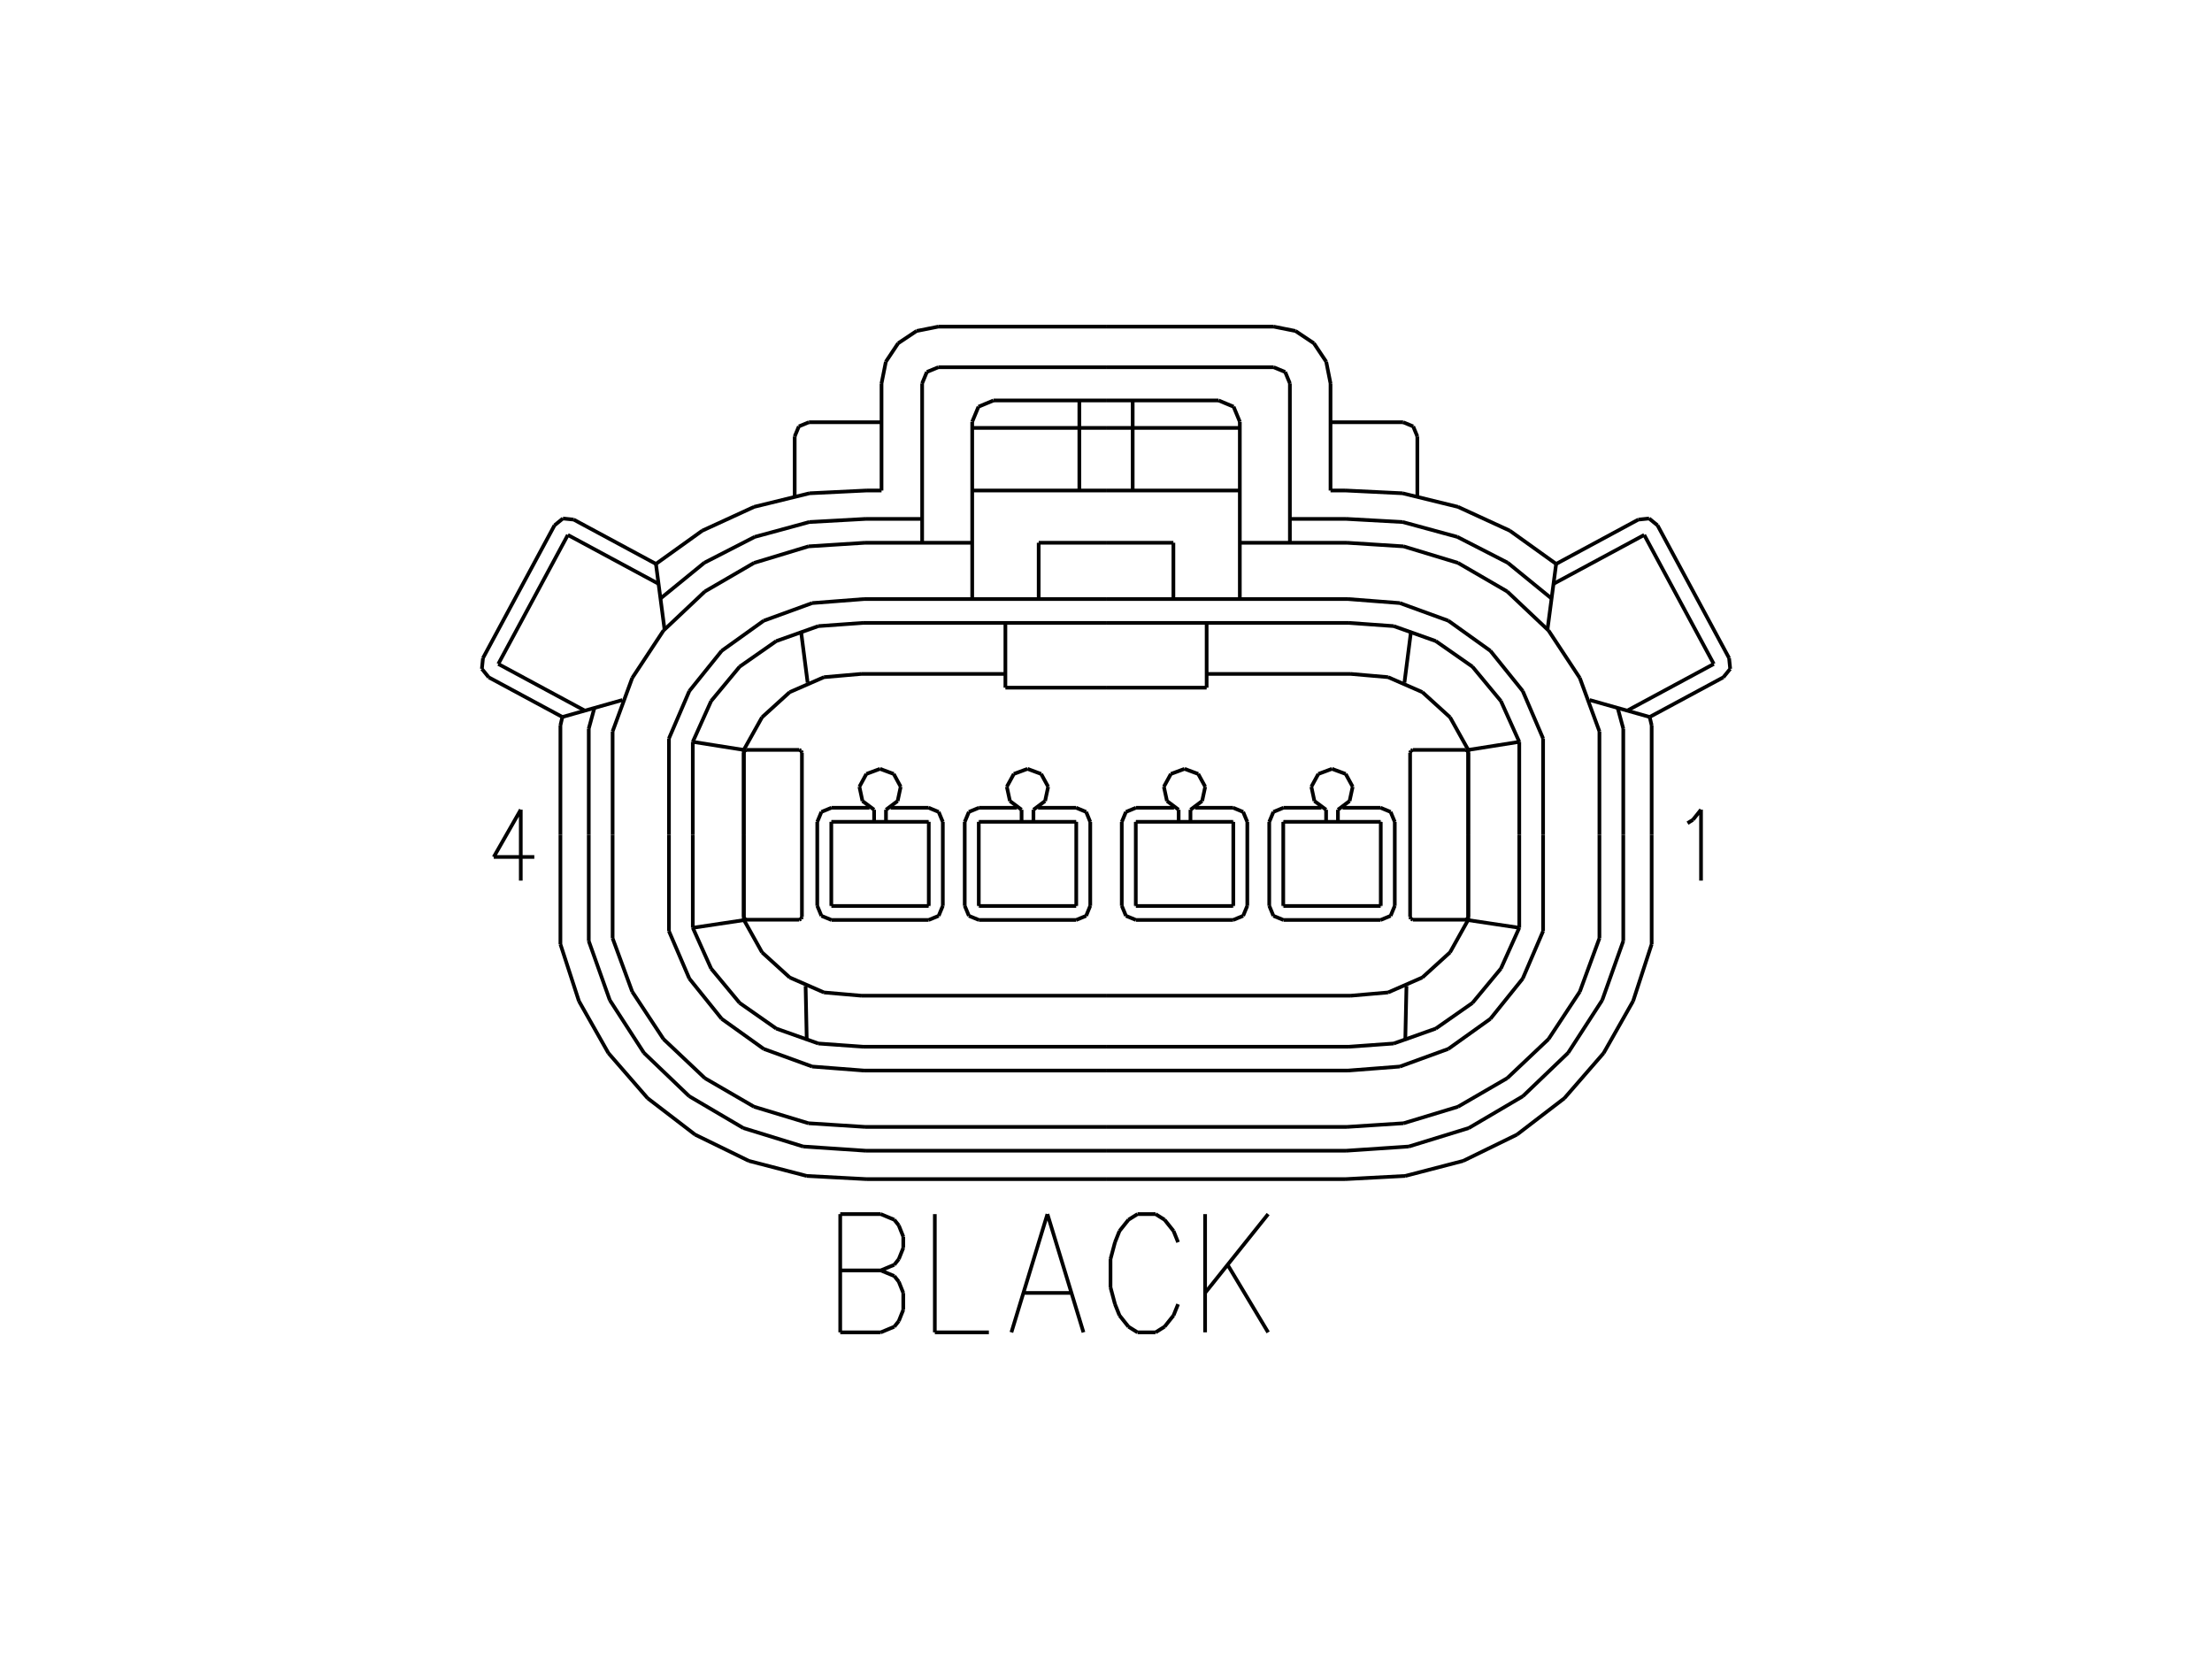 <?xml version="1.0" standalone="no"?><svg xmlns="http://www.w3.org/2000/svg" width="600.000" height="450.000" viewBox="0.0 0.0 600.000 450.000" version="1.1">
<title>Acme Converter - Post-processed with EDS-Designer: 14.44 (info@symca.com)</title>
<desc>Acme Converter - Post-processed with EDS-Designer: 14.44 (info@symca.com)</desc>
<g id="EDS_STYLE_GROUP" fill="none" stroke="black" stroke-width="1.0">
<g id="0" display="visible">
<path d="M300.01 319.83L235.04 319.83M235.04 319.83L235.04 319.83M235.04 319.83L218.84 318.97M218.84 318.97L203.13 314.89M203.13 314.89L188.55 307.77M188.55 307.77L175.68 297.9M175.68 297.9L165.03 285.65M165.03 285.65L157.03 271.54M157.03 271.54L152.01 256.11M152.01 256.11L152.01 226.44"/>
<path d="M300.01 312.13L234.86 312.13M234.86 312.13L234.86 312.13M234.86 312.13L217.88 310.99M217.88 310.99L201.62 305.98M201.62 305.98L186.95 297.35M186.95 297.35L174.66 285.58M174.66 285.58L165.41 271.29M165.41 271.29L159.7 255.26M159.7 255.26L159.7 226.44"/>
<path d="M300.01 305.67L234.7 305.67M234.7 305.67L234.7 305.67M234.7 305.67L219.3 304.68M219.3 304.68L204.54 300.2M204.54 300.2L191.2 292.46M191.2 292.46L179.98 281.86M179.98 281.86L171.49 268.99M171.49 268.99L166.17 254.51M166.17 254.51L166.17 226.44"/>
<path d="M300.01 290.38L234.28 290.38M234.28 290.38L234.28 290.38M234.28 290.38L220.31 289.3M220.31 289.3L207.15 284.51M207.15 284.51L195.76 276.36M195.76 276.36L186.98 265.44M186.98 265.44L181.45 252.57M181.45 252.57L181.45 226.44"/>
<path d="M300.01 283.92L234.08 283.92M234.08 283.92L234.08 283.92M234.08 283.92L221.99 283.05M221.99 283.05L210.56 279M210.56 279L200.63 272.05M200.63 272.05L192.89 262.72M192.89 262.72L187.92 251.66M187.92 251.66L187.92 226.44"/>
<path d="M300.01 270.08L233.61 270.08M233.61 270.08L233.61 270.08M233.61 270.08L223.5 269.2M223.5 269.2L214.21 265.14M214.21 265.14L206.7 258.32M206.7 258.32L201.75 249.47M201.75 249.47L201.75 226.44"/>
<path d="M300.01 133.05L263.71 133.05"/>
<path d="M239.11 133.05L235.04 133.05M235.04 133.05L235.04 133.05M235.04 133.05L219.59 133.8M219.59 133.8L204.56 137.48M204.56 137.48L190.5 143.94M190.5 143.94L177.92 152.96"/>
<path d="M152.54 194.48L152.01 196.77M152.01 196.77L152.01 226.44"/>
<path d="M250.13 140.75L234.86 140.75M234.86 140.75L234.86 140.75M234.86 140.75L219.53 141.6M219.53 141.6L204.71 145.63M204.71 145.63L191.05 152.64M191.05 152.64L179.15 162.35"/>
<path d="M161.23 192.03L159.7 197.63M159.7 197.63L159.7 226.44"/>
<path d="M300.01 147.22L281.74 147.22"/>
<path d="M263.71 147.22L234.7 147.22M234.7 147.22L234.7 147.22M234.7 147.22L219.3 148.2M219.3 148.2L204.54 152.68M204.54 152.68L191.2 160.43M191.2 160.43L179.98 171.02M179.98 171.02L171.49 183.9M171.49 183.9L166.17 198.38M166.17 198.38L166.17 226.44"/>
<path d="M300.01 162.5L234.28 162.5M234.28 162.5L234.28 162.5M234.28 162.5L220.31 163.58M220.31 163.58L207.15 168.37M207.15 168.37L195.76 176.53M195.76 176.53L186.98 187.44M186.98 187.44L181.45 200.31M181.45 200.31L181.45 226.44"/>
<path d="M300.01 168.96L234.08 168.96M234.08 168.96L234.08 168.96M234.08 168.96L221.99 169.83M221.99 169.83L210.56 173.89M210.56 173.89L200.63 180.83M200.63 180.83L192.89 190.16M192.89 190.16L187.92 201.22M187.92 201.22L187.92 226.44"/>
<path d="M272.71 182.8L233.61 182.8M233.61 182.8L233.61 182.8M233.61 182.8L223.5 183.68M223.5 183.68L214.21 187.74M214.21 187.74L206.7 194.56M206.7 194.56L201.75 203.41M201.75 203.41L201.75 226.44"/>
<path d="M152.54 194.48L132.57 183.72M132.57 183.72L132.57 183.72M132.57 183.72L130.71 181.43M130.71 181.43L131.01 178.5M131.01 178.5L150.41 142.5M150.41 142.5L150.41 142.5M150.41 142.5L152.69 140.64M152.69 140.64L155.62 140.94M155.62 140.94L177.92 152.96"/>
<path d="M158.64 192.76L135.16 180.1M135.16 180.1L154.03 145.1M154.03 145.1L178.63 158.36"/>
<path d="M215.56 134.49L215.56 118.38"/>
<path d="M219.41 114.53L239.11 114.53"/>
<path d="M219.41 114.53L216.69 115.66M216.69 115.66L215.56 118.38"/>
<path d="M239.11 133.05L239.11 104M239.11 104L239.11 104M239.11 104L240.29 98.11M240.29 98.11L243.62 93.11M243.62 93.11L248.62 89.78M248.62 89.78L254.51 88.6M254.51 88.6L300.01 88.6"/>
<path d="M250.13 147.22L250.13 104M250.13 104L250.13 104M250.13 104L251.41 100.9M251.41 100.9L254.51 99.62M254.51 99.62L300.01 99.62"/>
<path d="M241.57 219.1L251.89 219.1M251.89 219.1L251.89 219.1M251.89 219.1L254.61 220.23M254.61 220.23L255.74 222.95M255.74 222.95L255.74 245.69M255.74 245.69L255.74 245.69M255.74 245.69L254.61 248.42M254.61 248.42L251.89 249.54M251.89 249.54L225.53 249.54M225.53 249.54L225.53 249.54M225.53 249.54L222.81 248.42M222.81 248.42L221.68 245.69M221.68 245.69L221.68 222.95M221.68 222.95L221.68 222.95M221.68 222.95L222.81 220.23M222.81 220.23L225.53 219.1M225.53 219.1L235.85 219.1"/>
<path d="M225.49 222.95L225.5 222.92M225.5 222.92L225.53 222.91M225.53 222.91L251.89 222.91M251.89 222.91L251.89 222.91M251.89 222.91L251.92 222.92M251.92 222.92L251.93 222.95M251.93 222.95L251.93 245.69M251.93 245.69L251.93 245.69M251.93 245.69L251.92 245.73M251.92 245.73L251.89 245.74M251.89 245.74L225.53 245.74M225.53 245.74L225.53 245.74M225.53 245.74L225.5 245.73M225.5 245.73L225.49 245.69M225.49 245.69L225.49 222.95"/>
<path d="M272.71 168.96L272.71 186.53"/>
<path d="M272.71 186.53L300.01 186.53"/>
<path d="M240.32 219.64L243.48 217.27M243.48 217.27L244.31 213.4M244.31 213.4L242.42 209.93M242.42 209.93L238.71 208.55M238.71 208.55L235 209.93M235 209.93L233.11 213.4M233.11 213.4L233.94 217.27M233.94 217.27L237.1 219.64"/>
<path d="M237.1 219.64L237.1 222.91"/>
<path d="M240.32 219.64L240.32 222.91"/>
<path d="M201.75 204.18L201.98 203.64M201.98 203.64L202.52 203.41M202.52 203.41L216.75 203.41M216.75 203.41L216.75 203.41M216.75 203.41L217.3 203.64M217.3 203.64L217.52 204.18M217.52 204.18L217.52 248.7M217.52 248.7L217.52 248.7M217.52 248.7L217.3 249.24M217.3 249.24L216.75 249.47M216.75 249.47L202.52 249.47M202.52 249.47L202.52 249.47M202.52 249.47L201.98 249.24M201.98 249.24L201.75 248.7M201.75 248.7L201.75 204.18"/>
<path d="M281.57 219.1L291.89 219.1M291.89 219.1L291.89 219.1M291.89 219.1L294.61 220.23M294.61 220.23L295.73 222.95M295.73 222.95L295.73 245.69M295.73 245.69L295.73 245.69M295.73 245.69L294.61 248.42M294.61 248.42L291.89 249.54M291.89 249.54L265.53 249.54M265.53 249.54L265.53 249.54M265.53 249.54L262.81 248.42M262.81 248.42L261.68 245.69M261.68 245.69L261.68 222.95M261.68 222.95L261.68 222.95M261.68 222.95L262.81 220.23M262.81 220.23L265.53 219.1M265.53 219.1L275.85 219.1"/>
<path d="M265.49 222.95L265.5 222.92M265.5 222.92L265.53 222.91M265.53 222.91L291.89 222.91M291.89 222.91L291.89 222.91M291.89 222.91L291.92 222.92M291.92 222.92L291.93 222.95M291.93 222.95L291.93 245.69M291.93 245.69L291.93 245.69M291.93 245.69L291.92 245.73M291.92 245.73L291.89 245.74M291.89 245.74L265.53 245.74M265.53 245.74L265.53 245.74M265.53 245.74L265.5 245.73M265.5 245.73L265.49 245.69M265.49 245.69L265.49 222.95"/>
<path d="M280.32 219.64L283.48 217.27M283.48 217.27L284.31 213.4M284.31 213.4L282.41 209.93M282.41 209.93L278.71 208.55M278.71 208.55L275 209.93M275 209.93L273.1 213.4M273.1 213.4L273.94 217.27M273.94 217.27L277.1 219.64"/>
<path d="M277.1 219.64L277.1 222.91"/>
<path d="M280.32 219.64L280.32 222.91"/>
<path d="M263.71 162.5L263.71 114.4"/>
<path d="M269.49 108.62L300.01 108.62"/>
<path d="M269.49 108.62L265.41 110.32M265.41 110.32L263.71 114.4"/>
<path d="M281.74 162.5L281.74 147.22"/>
<path d="M152.54 194.48L168.83 189.88"/>
<path d="M177.92 152.96L180.25 170.7"/>
<path d="M292.77 108.62L292.77 133.05"/>
<path d="M300.01 116.07L263.71 116.07"/>
<path d="M219.07 185.17L217.26 171.09"/>
<path d="M201.75 203.41L187.92 201.22"/>
<path d="M202.52 249.47L187.92 251.66"/>
<path d="M218.52 267.47L218.83 282.27"/>
<path d="M300.01 319.83L364.97 319.83M364.97 319.83L364.97 319.83M364.97 319.83L381.17 318.97M381.17 318.97L396.88 314.89M396.88 314.89L411.46 307.77M411.46 307.77L424.33 297.9M424.33 297.9L434.98 285.65M434.98 285.65L442.98 271.54M442.98 271.54L448.01 256.11M448.01 256.11L448.01 226.44"/>
<path d="M300.01 312.13L365.15 312.13M365.15 312.13L365.15 312.13M365.15 312.13L382.13 310.99M382.13 310.99L398.4 305.98M398.4 305.98L413.07 297.35M413.07 297.35L425.35 285.58M425.35 285.58L434.6 271.29M434.6 271.29L440.31 255.26M440.31 255.26L440.31 226.44"/>
<path d="M300.01 305.67L365.32 305.67M365.32 305.67L365.32 305.67M365.32 305.67L380.71 304.68M380.71 304.68L395.47 300.2M395.47 300.2L408.82 292.46M408.82 292.46L420.03 281.86M420.03 281.86L428.52 268.99M428.52 268.99L433.84 254.51M433.84 254.51L433.84 226.44"/>
<path d="M300.01 290.38L365.74 290.38M365.74 290.38L365.74 290.38M365.74 290.38L379.7 289.3M379.7 289.3L392.86 284.51M392.86 284.51L404.26 276.36M404.26 276.36L413.04 265.44M413.04 265.44L418.56 252.57M418.56 252.57L418.56 226.44"/>
<path d="M300.01 283.92L365.93 283.92M365.93 283.92L365.93 283.92M365.93 283.92L378.03 283.05M378.03 283.05L389.45 279M389.45 279L399.39 272.05M399.39 272.05L407.12 262.72M407.12 262.72L412.1 251.66M412.1 251.66L412.1 226.44"/>
<path d="M300.01 270.08L366.41 270.08M366.41 270.08L366.41 270.08M366.41 270.08L376.51 269.2M376.51 269.2L385.81 265.14M385.81 265.14L393.32 258.32M393.32 258.32L398.26 249.47M398.26 249.47L398.26 226.44"/>
<path d="M300.01 133.05L336.3 133.05"/>
<path d="M360.9 133.05L364.97 133.05M364.97 133.05L364.97 133.05M364.97 133.05L380.43 133.8M380.43 133.8L395.46 137.48M395.46 137.48L409.52 143.94M409.52 143.94L422.1 152.96"/>
<path d="M447.47 194.48L448.01 196.77M448.01 196.77L448.01 226.44"/>
<path d="M349.88 140.75L365.15 140.75M365.15 140.75L365.15 140.75M365.15 140.75L380.49 141.6M380.49 141.6L395.3 145.63M395.3 145.63L408.96 152.64M408.96 152.64L420.86 162.35"/>
<path d="M438.79 192.03L440.31 197.63M440.31 197.63L440.31 226.44"/>
<path d="M300.01 147.22L318.28 147.22"/>
<path d="M336.3 147.22L365.32 147.22M365.32 147.22L365.32 147.22M365.32 147.22L380.71 148.2M380.71 148.2L395.47 152.68M395.47 152.68L408.82 160.43M408.82 160.43L420.03 171.02M420.03 171.02L428.52 183.9M428.52 183.9L433.84 198.38M433.84 198.38L433.84 226.44"/>
<path d="M300.01 162.5L365.74 162.5M365.74 162.5L365.74 162.5M365.74 162.5L379.7 163.58M379.7 163.58L392.86 168.37M392.86 168.37L404.26 176.53M404.26 176.53L413.04 187.44M413.04 187.44L418.56 200.31M418.56 200.31L418.56 226.44"/>
<path d="M300.01 168.96L365.93 168.96M365.93 168.96L365.93 168.96M365.93 168.96L378.03 169.83M378.03 169.83L389.45 173.89M389.45 173.89L399.39 180.83M399.39 180.83L407.12 190.16M407.12 190.16L412.1 201.22M412.1 201.22L412.1 226.44"/>
<path d="M327.3 182.8L366.41 182.8M366.41 182.8L366.41 182.8M366.41 182.8L376.51 183.68M376.51 183.68L385.81 187.74M385.81 187.74L393.32 194.56M393.32 194.56L398.26 203.41M398.26 203.41L398.26 226.44"/>
<path d="M447.47 194.48L467.45 183.72M467.45 183.72L467.45 183.72M467.45 183.72L469.31 181.43M469.31 181.43L469.01 178.5M469.01 178.5L449.6 142.5M449.6 142.5L449.6 142.5M449.6 142.5L447.32 140.64M447.32 140.64L444.39 140.94M444.39 140.94L422.1 152.96"/>
<path d="M441.37 192.76L464.86 180.1M464.86 180.1L445.99 145.1M445.99 145.1L421.39 158.36"/>
<path d="M384.45 134.49L384.45 118.38"/>
<path d="M380.6 114.53L360.9 114.53"/>
<path d="M384.45 118.38L383.32 115.66M383.32 115.66L380.6 114.53"/>
<path d="M360.9 133.05L360.9 104M360.9 104L360.9 104M360.9 104L359.73 98.11M359.73 98.11L356.39 93.11M356.39 93.11L351.4 89.78M351.4 89.78L345.5 88.6M345.5 88.6L300.01 88.6"/>
<path d="M349.88 147.22L349.88 104M349.88 104L349.88 104M349.88 104L348.6 100.9M348.6 100.9L345.5 99.62M345.5 99.62L300.01 99.62"/>
<path d="M358.44 219.1L348.13 219.1M348.13 219.1L348.13 219.1M348.13 219.1L345.41 220.23M345.41 220.23L344.28 222.95M344.28 222.95L344.28 245.69M344.28 245.69L344.28 245.69M344.28 245.69L345.41 248.42M345.41 248.42L348.13 249.54M348.13 249.54L374.48 249.54M374.48 249.54L374.48 249.54M374.48 249.54L377.2 248.42M377.2 248.42L378.33 245.69M378.33 245.69L378.33 222.95M378.33 222.95L378.33 222.95M378.33 222.95L377.2 220.23M377.2 220.23L374.48 219.1M374.48 219.1L364.16 219.1"/>
<path d="M374.53 222.95L374.51 222.92M374.51 222.92L374.48 222.91M374.48 222.91L348.13 222.91M348.13 222.91L348.13 222.91M348.13 222.91L348.1 222.92M348.1 222.92L348.08 222.95M348.08 222.95L348.08 245.69M348.08 245.69L348.08 245.69M348.08 245.69L348.1 245.73M348.1 245.73L348.13 245.74M348.13 245.74L374.48 245.74M374.48 245.74L374.48 245.74M374.48 245.74L374.51 245.73M374.51 245.73L374.53 245.69M374.53 245.69L374.53 222.95"/>
<path d="M327.3 168.96L327.3 186.53"/>
<path d="M327.3 186.53L300.01 186.53"/>
<path d="M362.91 219.64L366.07 217.27M366.07 217.27L366.91 213.4M366.91 213.4L365.01 209.93M365.01 209.93L361.3 208.55M361.3 208.55L357.6 209.93M357.6 209.93L355.7 213.4M355.7 213.4L356.53 217.27M356.53 217.27L359.7 219.64"/>
<path d="M362.91 219.64L362.91 222.91"/>
<path d="M359.7 219.64L359.7 222.91"/>
<path d="M398.26 204.18L398.04 203.64M398.04 203.64L397.49 203.41M397.49 203.41L383.26 203.41M383.26 203.41L383.26 203.41M383.26 203.41L382.72 203.64M382.72 203.64L382.49 204.18M382.49 204.18L382.49 248.7M382.49 248.7L382.49 248.7M382.49 248.7L382.72 249.24M382.72 249.24L383.26 249.47M383.26 249.47L397.49 249.47M397.49 249.47L397.49 249.47M397.49 249.47L398.04 249.24M398.04 249.24L398.26 248.7M398.26 248.7L398.26 204.18"/>
<path d="M318.45 219.1L308.13 219.1M308.13 219.1L308.13 219.1M308.13 219.1L305.41 220.23M305.41 220.23L304.28 222.95M304.28 222.95L304.28 245.69M304.28 245.69L304.28 245.69M304.28 245.69L305.41 248.42M305.41 248.42L308.13 249.54M308.13 249.54L334.48 249.54M334.48 249.54L334.48 249.54M334.48 249.54L337.2 248.42M337.2 248.42L338.33 245.69M338.33 245.69L338.33 222.95M338.33 222.95L338.33 222.95M338.33 222.95L337.2 220.23M337.2 220.23L334.48 219.1M334.48 219.1L324.17 219.1"/>
<path d="M334.53 222.95L334.51 222.92M334.51 222.92L334.48 222.91M334.48 222.91L308.13 222.91M308.13 222.91L308.13 222.91M308.13 222.91L308.1 222.92M308.1 222.92L308.08 222.95M308.08 222.95L308.08 245.69M308.08 245.69L308.08 245.69M308.08 245.69L308.1 245.73M308.1 245.73L308.13 245.74M308.13 245.74L334.48 245.74M334.48 245.74L334.48 245.74M334.48 245.74L334.51 245.73M334.51 245.73L334.53 245.69M334.53 245.69L334.53 222.95"/>
<path d="M322.91 219.64L326.08 217.27M326.08 217.27L326.91 213.4M326.91 213.4L325.01 209.93M325.01 209.93L321.31 208.55M321.31 208.55L317.6 209.93M317.6 209.93L315.7 213.4M315.7 213.4L316.54 217.27M316.54 217.27L319.7 219.64"/>
<path d="M322.91 219.64L322.91 222.91"/>
<path d="M319.7 219.64L319.7 222.91"/>
<path d="M336.3 162.5L336.3 114.4"/>
<path d="M330.53 108.62L300.01 108.62"/>
<path d="M336.3 114.4L334.61 110.32M334.61 110.32L330.53 108.62"/>
<path d="M318.28 162.5L318.28 147.22"/>
<path d="M447.47 194.48L431.19 189.88"/>
<path d="M422.1 152.96L419.76 170.7"/>
<path d="M307.24 108.62L307.24 133.05"/>
<path d="M300.01 116.07L336.3 116.07"/>
<path d="M380.95 185.17L382.75 171.09"/>
<path d="M398.26 203.41L412.1 201.22"/>
<path d="M397.49 249.47L412.1 251.66"/>
<path d="M381.5 267.47L381.18 282.27"/>
<path d="M227.91 361.4L227.91 329.32M227.91 329.32L238.9 329.32M238.9 329.32L242.57 330.85M242.57 330.85L243.79 332.38M243.79 332.38L245.01 335.43M245.01 335.43L245.01 338.49M245.01 338.49L243.79 341.54M243.79 341.54L242.57 343.07M242.57 343.07L238.9 344.6M227.91 344.6L238.9 344.6M238.9 344.6L242.57 346.12M242.57 346.12L243.79 347.65M243.79 347.65L245.01 350.7M245.01 350.7L245.01 355.29M245.01 355.29L243.79 358.34M243.79 358.34L242.57 359.87M242.57 359.87L238.9 361.4M238.9 361.4L227.91 361.4M253.57 329.32L253.57 361.4M253.57 361.4L268.23 361.4M274.34 361.4L284.11 329.32M284.11 329.32L293.89 361.4M278 350.7L290.22 350.7M319.55 336.96L318.32 333.9M318.32 333.9L315.88 330.85M315.88 330.85L313.44 329.32M313.44 329.32L308.55 329.32M308.55 329.32L306.1 330.85M306.1 330.85L303.66 333.9M303.66 333.9L302.44 336.96M302.44 336.96L301.22 341.54M301.22 341.54L301.22 349.18M301.22 349.18L302.44 353.76M302.44 353.76L303.66 356.81M303.66 356.81L306.1 359.87M306.1 359.87L308.55 361.4M308.55 361.4L313.44 361.4M313.44 361.4L315.88 359.87M315.88 359.87L318.32 356.81M318.32 356.81L319.55 353.76M326.88 361.4L326.88 329.32M343.98 329.32L326.88 350.7M332.99 343.07L343.98 361.4"/>
<path d="M457.74 223.28L459.2 222.37M459.2 222.37L461.4 219.62M461.4 219.62L461.4 238.86"/>
<path d="M141.26 219.62L133.93 232.45M133.93 232.45L144.93 232.45M141.26 219.62L141.26 238.86"/>
</g>
</g>
</svg>
